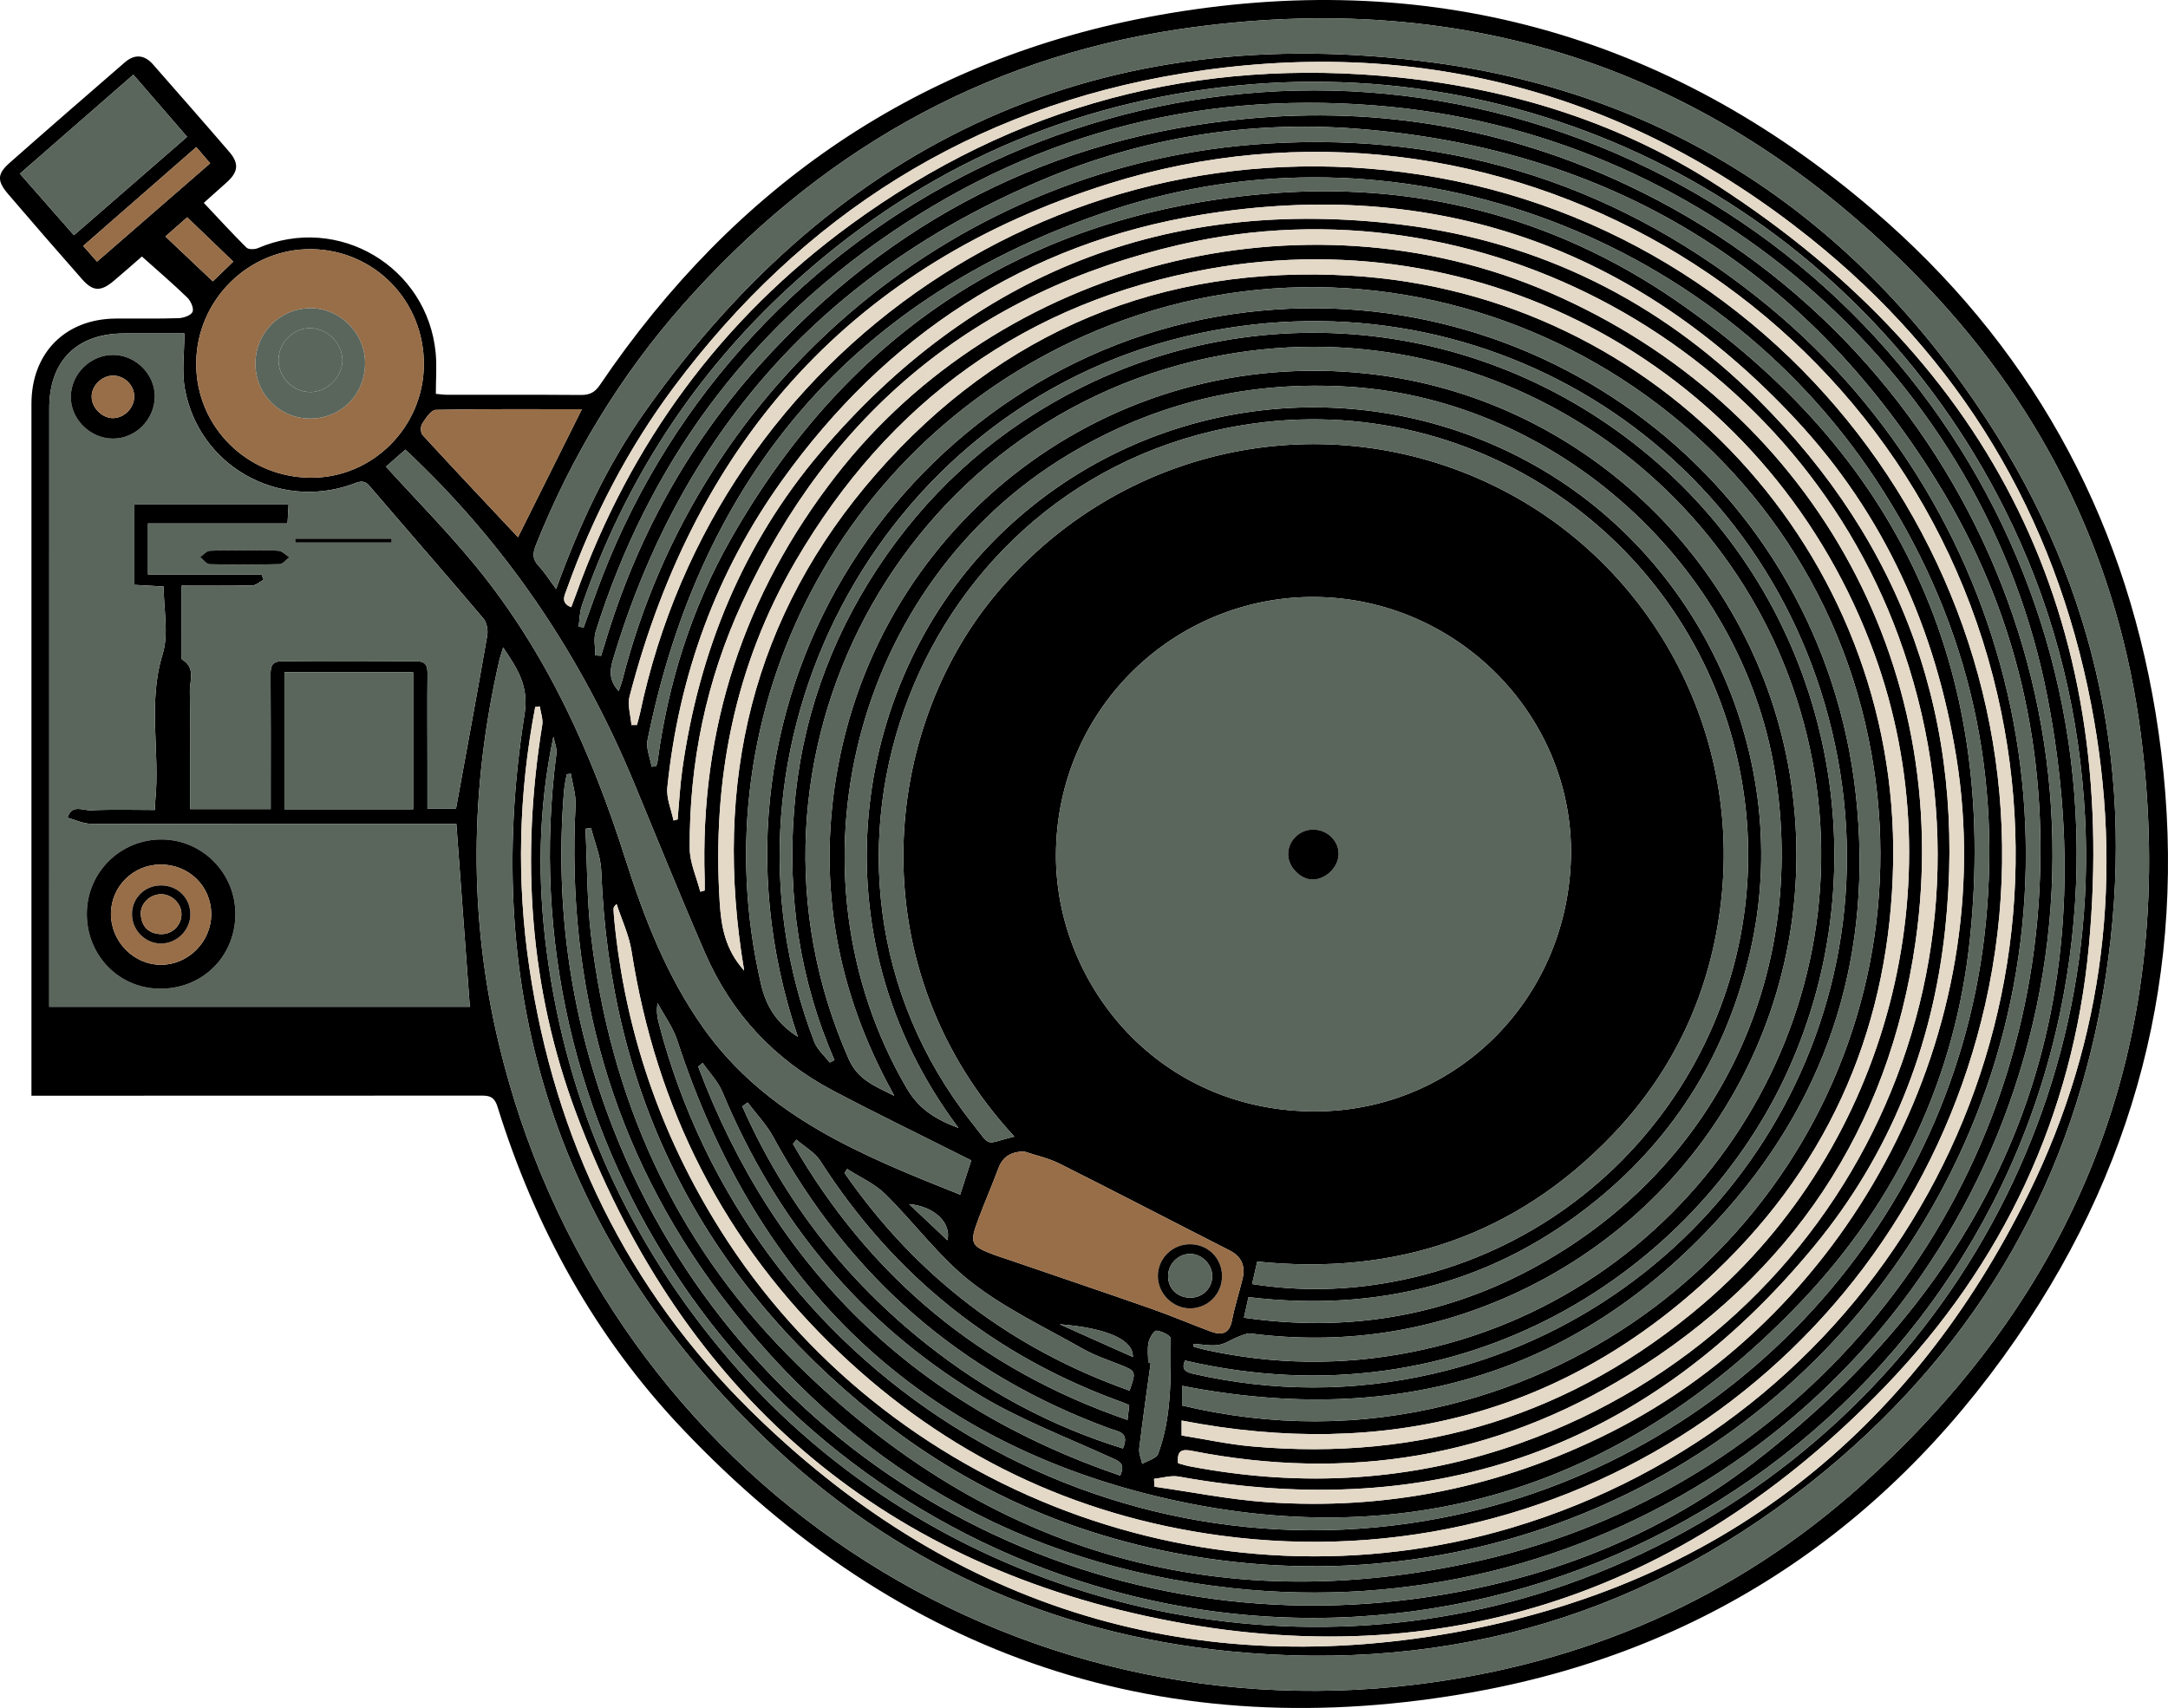 <?xml version="1.0" encoding="UTF-8"?>
<svg id="Layer_2" data-name="Layer 2" xmlns="http://www.w3.org/2000/svg" viewBox="0 0 1341 1056.71">
  <defs>
    <style>
      .cls-1, .cls-2, .cls-3, .cls-4, .cls-5, .cls-6 {
        stroke-width: 0px;
      }

      .cls-2 {
        fill: #5a665c;
      }

      .cls-3 {
        fill: #decebf;
      }

      .cls-4 {
        fill: #bb9852;
      }

      .cls-5 {
        fill: #986e48;
      }

      .cls-6 {
        fill: #e4d8c7;
      }
    </style>
  </defs>
  <g id="Layer_1-2" data-name="Layer 1">
    <g>
      <g>
        <path class="cls-1" d="M19.45,677.9c0-4.45,0-7.7,0-10.95,0-139.03-.01-278.06,0-417.09,0-31.42,20.85-52.52,52.07-52.77,13.03-.1,26.06.19,39.07-.25,3.04-.1,7.69-1.79,8.54-3.95.88-2.23-1.17-6.75-3.33-8.84-8.9-8.61-18.33-16.68-28.03-25.36-4.7,4.08-11.01,9.7-17.48,15.14-7.94,6.66-12.79,6.54-19.43-.99-15.41-17.49-30.71-35.1-45.86-52.82-6.92-8.1-6.79-12.43.99-19.3,23.6-20.85,47.39-41.49,71.19-62.12,6.06-5.25,12.1-4.86,17.46,1.25,15.76,17.99,31.57,35.95,47.16,54.09,6.18,7.19,5.55,12.42-1.43,18.76-4.47,4.05-9,8.05-14.32,12.8,8.95,9.49,17.44,18.8,26.38,27.66,1.28,1.27,5.05,1.23,7.05.37,49.93-21.48,104.9,11.68,110,64.78.77,8.05.11,16.23.11,25.34,1.79.16,4.34.57,6.88.58,27.57.05,55.14-.09,82.71.13,5.37.04,8.68-1.45,11.84-6.13C454.65,114.67,569.18,35.88,716.15,9.46c165.57-29.77,314.42,10.83,442.42,120.45,95.69,81.94,154.28,186.6,174.7,310.86,22.2,135.1-3.23,261.76-78.79,376.47-81.34,123.49-195.24,202.51-340.72,229.19-192.29,35.27-357.24-20.57-491.85-162.64-53.92-56.91-90.93-124.28-114.18-199.08-2.17-7-5.94-6.89-11.31-6.89-88.16.08-176.32.06-264.48.07-3.83,0-7.67,0-12.5,0ZM653.15,528.95c-.22,78.07,60.7,156.55,156.49,158.62,88.66,1.92,159.84-67.92,162.04-156.82,2.12-85.52-67.24-158.16-153.85-161.3-87.84-3.18-164.39,66.68-164.68,159.5ZM343.98,364.4c14.4-39.61,31.41-76.43,54.94-109.64C518.5,85.97,681.86,11.27,886.68,38.73c146.75,19.67,261.24,96.99,342.27,221,68.57,104.94,92.48,220.89,73.52,344.49-18.92,123.39-77.21,225.99-173.46,305.66-106.96,88.54-230.75,125.43-368.65,111.72-110.87-11.02-208.14-55.12-288.14-132.69-126.67-122.84-175.3-272.95-147.76-447.05,2.8-17.7-4.49-28.15-13.24-41.31-1.09,3.66-1.9,5.94-2.44,8.29-18.06,78.83-19.08,157.78-.31,236.57,61.85,259.72,303.94,429.14,567.72,396.73,104.02-12.78,196.9-53.01,275.01-123.04,138.61-124.27,196.55-280.24,173.01-464.68-13.56-106.21-58.49-199.6-132.37-277.21C1065.47,44.47,909.89-8.83,728.96,18.13c-122.47,18.25-224.36,77.42-306.34,170.19-39.03,44.16-69.16,93.97-91.07,148.74-2.02,5.04-2.42,8.77,1.58,12.99,3.69,3.9,6.56,8.58,10.85,14.35ZM112.38,362.37c0,15.3,0,29.19.01,43.08,0,.9-.18,2.36.27,2.62,8.55,5.03,4.6,13.27,4.77,20.05.49,19.67.18,39.37.18,59.05,0,4.42,0,8.85,0,13.4h49.83c0-3.82,0-7.08,0-10.35,0-24.23.09-48.46-.08-72.69-.04-5.3.71-8.48,7.25-8.42,27.56.25,55.13.2,82.69-.02,5.78-.05,7.18,2.44,7.13,7.64-.18,17.87-.05,35.74-.04,53.6,0,9.91,0,19.82,0,30.01h17.66c6.66-36.55,13.21-71.85,19.34-107.23.58-3.32-.34-8.04-2.44-10.52-23.27-27.47-46.99-54.55-70.38-81.92-3.86-4.52-7.3-2.26-11.21-.89-45.58,15.93-94.47-11.85-103.02-59.3-1.93-10.74-.28-22.12-.28-34.2-12.61,0-24.96-.02-37.32,0-29.22.04-46.26,17-46.26,46.21-.03,120.23-.02,240.47-.02,360.7,0,3.2,0,6.39,0,9.68h260.16c-2.8-37.92-5.54-75.13-8.34-113.08-2.38,0-5.67,0-8.96,0-72.4,0-144.79.08-217.19-.16-4.8-.02-9.58-2.43-14.37-3.73,2.52-8.58,9.59-4.35,14.5-4.58,13.14-.62,26.32-.21,39.51-.21.15-3.07.16-4.58.31-6.07,2.95-29.95-4.82-60.18,4.5-90.28,3.92-12.64.65-27.51.65-41.9-6.49-.36-12.07-.68-18.09-1.02v-49.76h95.37c-.22,3.84-.41,7.21-.67,11.77h-86.3v31.61h70.3c.39,1.07.79,2.14,1.18,3.21-2.28,1.22-4.53,3.45-6.84,3.51-14.18.33-28.37.16-43.79.16ZM738.32,831.38c0,.59,0,1.18,0,1.77,2.28.63,4.55,1.35,6.85,1.86,42.27,9.35,84.73,9.91,127.15,1.63,169.19-33.04,280.7-197.38,248.69-366.14-32.07-169.06-194.82-281.33-363.83-250.99-200.05,35.92-314.18,250.52-232.15,435.79,5.61,12.68,15.86,16.5,28.11,22.65-2.05-3.85-3.05-5.69-4.03-7.55-32.9-62.14-43.59-128.13-30.62-196.99,29.65-157.5,176.39-262.64,335.09-241.29,128.39,17.27,232.18,118.28,253.46,246.67,22.46,135.5-48.11,267.22-173.54,323.06-50.93,22.67-104.28,30.23-159.67,23.2-2.5-.32-5.32.99-7.83,1.96-4.2,1.61-8.13,4.47-12.43,5.1-4.95.72-10.16-.4-15.26-.72ZM365.55,512.21c-1.13.18-2.26.36-3.39.54,1.06,21.93.85,44.01,3.4,65.76,11.72,99.99,50.92,188.02,121.69,259.83,119.03,120.79,263.47,164.66,428.57,127.1,193.85-44.09,331.89-209.24,345.18-407.01,6.25-93.06-13.59-180.94-62.89-260.55-82.34-132.96-202.46-205.96-358.34-218.2-67.32-5.29-133.06,5.42-195.42,31.78-135.27,57.18-223.7,156.62-265.45,297.51-2.1,7.1-1.5,12.93,3.79,18.61.84-2.51,1.75-4.74,2.34-7.06,47.44-185.82,207.93-319.96,398.8-331.7,116.24-7.15,220.18,26.54,310.11,100.72,157.53,129.96,204.1,352.99,112.65,535.87-82.78,165.53-258.33,261.08-442.54,240.97-83.03-9.07-157.91-38.82-222.97-90.99-107.5-86.2-163.97-198.62-169.17-336.64-.34-8.92-4.15-17.7-6.35-26.55ZM493.5,641.44c-72.19-213.48,71.2-418.31,269.04-447.13,188.48-27.46,364.16,104.43,385.39,297.42,10.57,96.15-15.38,183.19-79.36,256.01-89.99,102.41-204.27,135.61-337.41,109.64v12.18c55.32,13.12,110.29,13.14,164.93-.47,191-47.59,304.97-239.95,255.43-430.43-52.21-200.7-271.91-312.79-465.28-237.38-163.83,63.89-255.22,237.09-215.5,407.67,3.23,13.89,9.84,24.24,22.77,32.5ZM368.25,405.48c1.18.08,2.37.16,3.55.24.81-2.58,1.64-5.15,2.41-7.74,19.26-64.51,50.89-122.32,95.89-172.33,80.6-89.58,180.88-140.95,301.21-152.19,82.03-7.66,160.58,5.93,235.04,40.95,207.05,97.36,310.09,331.2,242.68,549.61-64.54,209.1-267.16,342.38-486.88,318.52-131.19-14.25-236.76-76.01-316.05-181-67.6-89.52-95.91-191.54-90.09-303.34.34-6.44-1.86-13-2.88-19.51-.84.1-1.67.2-2.51.3-.3,1.44-.66,2.88-.9,4.33-.34,2.09-.71,4.18-.88,6.29-5.81,72.08,4.3,141.9,30.69,209.19,76.96,196.26,276.6,315.62,486.63,291.46,80.54-9.27,154.8-36.18,218.83-85.54,156.48-120.6,219.12-279.79,181.35-473.88-38.18-196.21-206.59-344.98-405.69-364.69-112.76-11.17-216.64,14.33-310.23,78.29-89.07,60.87-149.7,143.41-181.99,246.46-1.39,4.45-.18,9.71-.18,14.6ZM774.45,794.42c30.01,4.69,58.7,3.88,87.11-1.42,142.78-26.65,238.8-162.18,216.57-305.24-23.04-148.28-161.99-249.06-309.77-224.69-200.84,33.11-293.4,271.87-167.2,431.58,12.65,16.01,7.27,13.04,26.26,8.55-95.61-103.54-82.35-246.13-15.35-330.71,70.96-89.57,190.89-121.91,296.69-78.82,104.66,42.63,168.61,150.3,155.85,263.56-6.26,55.55-28.49,104.38-67.17,144.8-59.87,62.57-133.96,87.3-219.77,78.47-1.15,4.98-2.08,9.03-3.21,13.92ZM390.57,448.55c1.13,0,2.25-.02,3.38-.03.63-2.33,1.37-4.63,1.87-6.98,47.51-226.49,264.82-372.67,493.18-331.74,236.73,42.44,392.17,277,338.97,511.54-49.09,216.45-253.15,358.27-473.01,328.68-90.81-12.22-169.48-50.23-235.72-113.21-71.36-67.84-113.43-151.18-128.6-248.39-1.55-9.94-6.09-19.4-9.24-29.09-1.73,1.44-1.94,2.34-1.9,3.22.09,2.12.24,4.23.44,6.34,6.71,69.26,28.64,133.28,65.71,192.19,102.55,162.97,304.73,239.07,489.38,184.08,221.09-65.84,352.17-290.54,300.52-515.14-56.12-244.05-310.14-391.71-549.92-316.29-157,49.38-254.86,157.89-296.2,317.09-1.41,5.44.69,11.79,1.15,17.72ZM592.86,697.82c-89.78-119.61-65.62-273.42,20.63-361.99,85.89-88.2,220.9-109.68,330.92-50.61,107.99,57.98,165.66,184.48,138.18,303.41-14.32,61.96-45.73,113.68-95.05,153.86-62.69,51.06-134.93,69.63-215.29,60.02-.98,4.41-1.84,8.31-2.82,12.73,62.96,9.02,121.95-.43,176.97-29.69,114.14-60.7,172.38-180.24,151.4-308.24-20.84-127.15-133.82-229.6-262.53-237.98-62.49-4.07-120.61,9.62-174.5,41.98-132.82,79.76-178.17,257.84-99.98,391.86,7.34,12.59,17.39,19.21,32.07,24.67ZM403.07,474.34c.93-.08,1.87-.17,2.8-.25.29-1.04.71-2.05.86-3.11,6.59-48.79,21.16-95.11,45.53-137.86,72.9-127.87,182.9-200.08,329.5-213.12,91.84-8.17,178.25,13.28,254.45,65.62,138.24,94.96,199.47,227.61,182.38,394.37-8.83,86.22-44.57,162.19-104.29,225.07-107.11,112.77-238.9,156.46-390.54,122.61-154.99-34.6-255.62-133-304.85-283.98-2.66-8.15-8.03-15.41-12.14-23.08-.93,4.96-.15,9.06.91,13.1,55.79,213.55,267.38,347.14,483.75,305.43,181.02-34.89,318.79-184.83,336.85-367.95,9.79-99.29-12.92-191.09-68.03-274.56-101.84-154.27-297.94-224.92-473.11-166.52-158.47,52.82-253.51,164.02-286.61,327.76-1.03,5.11,1.61,10.97,2.54,16.48ZM333.88,437.04c-.94.09-1.88.18-2.81.28-10.29,53.65-11.63,107.66-3.6,161.62,15.78,105.95,60.38,198.4,136.69,273.68,121.09,119.45,267.43,167.29,434.68,137.49,163.69-29.16,282.68-122.6,356.02-271.76,47.18-95.95,58.76-197.94,38.6-302.58-22.61-117.32-80.98-214.47-174.51-289.07-113.9-90.84-244.2-124.68-387.56-101.26-130.45,21.31-235.01,87.67-314.19,193.54-28.65,38.31-50.49,80.38-66.55,125.43-1.42,3.99-4.16,8.61,2.69,11.25,1.03-2.75,2-5.26,2.91-7.79,33.53-93.55,89.88-170.45,170.11-229.02,101.1-73.81,214.46-103.83,339.04-90.92,70.95,7.35,137.84,28.49,197.54,67.26,170.09,110.44,247.9,267.64,229.15,469.85-9.73,104.89-53.12,196.92-126.03,272.64-125.84,130.7-280.16,180.78-457.43,142.08-172.95-37.76-289.99-145.14-352.11-310.69-29.18-77.76-34.43-158.53-21.12-240.51.59-3.66-.96-7.67-1.51-11.52ZM728.71,905.28c2.56.69,4.84,1.45,7.18,1.9,69.58,13.3,138.07,9.38,204.89-14.49,204.45-73.03,308.26-295.24,233.49-499.13-65.7-179.13-258.89-285-444.25-242.25-126.28,29.12-216.54,103.77-270.84,221.26-22.25,48.14-32.92,99.26-32.55,152.34.06,8.94,4.24,17.85,6.52,26.78.91-.25,1.81-.5,2.72-.75,0-2.41.07-4.82,0-7.22-2.97-92.82,24.08-175.78,81.06-249.21,102.22-131.74,289-179.79,442-113.35,159.75,69.37,250.47,228.62,225.98,401.09-16.55,116.57-77.02,206.31-177,268.01-83.41,51.47-174.31,66.28-270.54,47.37-6.11-1.2-9.54-.45-8.66,7.65ZM730.88,888.09c14.55,2.32,28.74,5.43,43.1,6.73,105.31,9.49,198.83-19.26,279.4-88.03,114.55-97.78,157.36-260.97,106.02-402.23-61.83-170.13-233.58-270.22-411.87-238.19-112.68,20.25-197.67,81.92-255.29,180.53-38.07,65.16-51.8,136.25-47.08,211.19.94,14.85,3.27,29.25,15.12,42.36-19.53-116.06,4.87-219.68,81.91-307.59,77.27-88.17,176.38-129.26,293.33-122.32,190.91,11.33,338.71,171.94,335.48,362.82-1.68,99.22-37.81,184.63-109.46,252.98-93.09,88.81-204.67,116.92-330.66,92.51v9.22ZM357.88,387.75c1.05.13,2.09.26,3.14.39,3.83-10.45,7.48-20.97,11.5-31.34C460.68,129.2,711.63,5.83,945.25,75.21c237.68,70.58,379.85,308.94,328.96,551.53-56.4,268.85-333.69,433.46-596.89,354.34-222.74-66.96-363.24-284.13-333.16-514.72.45-3.41-1.18-7.1-1.84-10.66-9.46,44.73-9.97,89.13-4.1,133.45,12.6,95.2,50.44,179.18,112.97,252.23,125.69,146.85,335.85,203.08,517.92,138.91,204.99-72.24,335.54-271.74,319.94-485.08-4.65-63.6-20.72-123.87-49.37-180.77C1148.36,133.05,955.4,29.84,754.79,54.08c-101.59,12.28-190.36,53.58-265.83,122.8-59.86,54.9-102.64,121.11-129.08,197.86-1.41,4.08-1.36,8.66-1.99,13ZM713.81,914.94c.09,1.62.18,3.23.27,4.85,23.01,3.26,45.92,7.89,69.05,9.53,74.7,5.27,145.51-9.28,212.63-42.95,151.66-76.05,241.24-250.28,214.34-417.7-12.77-79.47-44.49-150.3-99.41-209.21-99.66-106.91-223.04-150.12-367.19-126.69-109.06,17.73-195.6,74.72-259.88,164.6-40.62,56.8-63.82,120.49-70.86,189.91-.67,6.59,2.46,13.55,3.82,20.35l2.56-.68c.93-10.24,1.43-20.54,2.86-30.71,10.32-73.29,37.46-139.77,85.37-196.28,94.26-111.19,214.68-158.72,359.51-140.98,85.43,10.47,159.37,47.29,220.21,107.83,90.78,90.33,129.6,200.18,116.11,327.69-7.73,73.08-34.18,139.52-80.81,196.17-102.58,124.62-234.34,171.64-393.25,142.86-4.87-.88-10.22.87-15.35,1.4ZM513.23,657.39c.97-.5,1.95-1,2.92-1.5-21.57-49.66-29.21-101.63-24.95-155.07,4.31-54.04,21.77-103.96,51.66-149.32,29.73-45.11,68.34-80.74,115.84-106.48,123.68-67,274.4-46.64,376.7,50.66,100.25,95.35,127.55,246.91,68.11,371.86-55.89,117.48-197.23,214.48-370.5,174.2-2.55,5.69.45,7.16,5.48,8.3,49.22,11.12,98.35,11.18,147.59-.04,173.73-39.59,291.02-213.75,247.04-397.78-43.03-180.02-219.92-286.98-399.67-244.12-190.51,45.43-300.12,253.45-229.77,436.46,1.84,4.79,6.3,8.58,9.55,12.83ZM600.76,717.91c-2.47-1.23-4.07-2.01-5.66-2.81-26.73-13.47-53.68-26.51-80.13-40.51-36.02-19.07-62.55-47.53-78.81-84.88-15.19-34.89-29.39-70.22-43.97-105.37-32.56-78.49-78.83-147.59-141.47-206.19-3.94,3.48-8.12,7.16-11.97,10.56,19,20.93,38.41,40.56,55.8,61.84,43.73,53.49,71.47,115.37,92.24,180.74,11.66,36.7,25.53,72.42,47.95,104.22,39.15,55.54,98.66,79.49,159.17,103.59,2.36-7.29,4.47-13.84,6.85-21.18ZM262.18,225.61c.21-39.32-30.45-70.9-69.36-71.45-38.91-.55-71.24,31.36-71.46,70.54-.22,39.14,31.43,70.73,70.99,70.85,38.19.12,69.62-31.37,69.83-69.95ZM633.36,712.37c-7.93.23-13.08,3.08-15.84,10.52-3.89,10.48-8.39,20.73-12.3,31.2-5.71,15.32-4.96,16.76,10.25,22.43,2.83,1.06,5.73,1.93,8.58,2.9,29.43,10.09,58.91,20.04,88.28,30.33,12.26,4.3,24.22,9.43,36.4,13.96,6.62,2.47,11.64,1.78,13.29-6.75,1.66-8.58,4.38-16.95,6.47-25.46,1.96-8-.25-14-8.06-17.97-35.01-17.79-69.84-35.95-104.94-53.56-6.91-3.47-14.73-5.12-22.13-7.61ZM255.56,500.68v-84.74h-79.64v84.74h79.64ZM115.74,84.64c-11.2-12.95-22.09-25.53-33.26-38.43-23.74,20.72-46.72,40.76-70.18,61.24,11.29,12.86,22.19,25.28,33.43,38.09,23.48-20.42,46.27-40.24,70.02-60.89ZM359.92,253.19c-30.52,0-60.45-.25-90.37.39-2.94.06-6.24,5.2-8.44,8.59-1.07,1.65-.99,5.61.26,6.97,19.63,21.35,39.54,42.44,59.04,63.22,12.88-25.81,25.9-51.92,39.5-79.17ZM692.89,912.9c3.46-7.68-.78-8.87-5.67-11.11-27.7-12.7-56.59-23.59-82.47-39.36-73.07-44.52-125.02-107.75-157.88-186.79-2.73-6.56-8.09-12.03-12.23-18.01-.93.74-1.86,1.49-2.79,2.23,47.1,125.21,133.83,209.59,261.04,253.05ZM462.45,682.08c-1.1.8-2.2,1.6-3.3,2.4,25.81,58.44,63.99,107.48,114.12,147.22,36.46,28.9,76.75,50.66,121.3,64.43,4.35-10.16-2.91-10.41-7.97-12.26-92.38-33.8-161.45-94.4-208.43-180.64-4.16-7.64-10.43-14.13-15.72-21.15ZM698.68,860.35c4.18-12.14,4.14-12.03-6.41-16.21-7.59-3.01-15.44-5.64-22.49-9.65-23.37-13.28-48.15-24.92-69.13-41.34-19.76-15.46-34.99-36.6-53.07-54.37-6.6-6.49-15.67-10.46-23.61-15.58-.52.85-1.04,1.69-1.56,2.54,44.2,63.8,102.93,108.63,176.26,134.61ZM492.62,705.09c-.71.88-1.42,1.76-2.13,2.64,47.55,82.33,115.9,139.45,206.93,170.77.43-3.79.73-6.4,1.04-9.13-1.51-.67-2.56-1.22-3.66-1.62-79.49-28.48-141.79-78.38-187.37-149.45-3.44-5.37-9.81-8.86-14.81-13.22ZM121.41,91.01c-23.89,20.88-46.74,40.85-69.95,61.14,3.2,3.63,5.72,6.48,8.56,9.72,23.57-20.49,46.48-40.4,69.99-60.84-3.03-3.52-5.48-6.39-8.6-10.02ZM710.22,843.16c.5.06,1.01.11,1.51.17-2.4,17.59-4.95,35.16-7.05,52.78-.37,3.07,1.17,6.37,1.83,9.56,3.38-2.03,8.75-3.33,9.83-6.22,8.57-23.02,7.74-47.32,7.84-71.37,0-1.75-5.66-4.57-8.85-4.83-1.49-.12-4.3,4.48-4.89,7.28-.85,4.04-.22,8.4-.22,12.62ZM144.3,161.85c-9.48-9.11-18.77-18.05-28.51-27.41-4.11,3.61-8.54,7.52-13.49,11.87,10.31,9.75,19.91,18.83,29.35,27.75,3.78-3.64,8.09-7.8,12.65-12.21ZM655.42,819.29c14.91,6.67,29.82,13.33,45.29,20.25.44-10.47-15.63-17.88-45.29-20.25ZM586.04,767.33c2.48-10.63-7.84-20.93-23.77-22.39,8.6,8.1,16.12,15.19,23.77,22.39Z"/>
        <path class="cls-2" d="M653.15,528.95c.29-92.82,76.84-162.68,164.68-159.5,86.61,3.13,155.97,75.77,153.85,161.3-2.2,88.9-73.38,158.74-162.04,156.82-95.79-2.07-156.71-80.54-156.49-158.62ZM811.74,544.14c8.07.11,15.84-7.22,16.23-15.32.4-8.28-6.75-15.48-15.49-15.59-8.6-.11-15.75,6.88-15.72,15.38.03,7.67,7.51,15.43,14.98,15.53Z"/>
        <path class="cls-2" d="M343.98,364.4c-4.29-5.77-7.16-10.45-10.85-14.35-4-4.22-3.59-7.95-1.58-12.99,21.92-54.77,52.04-104.57,91.07-148.74,81.98-92.77,183.87-151.94,306.34-170.19,180.93-26.97,336.51,26.34,462.88,159.08,73.88,77.61,118.82,171,132.37,277.21,23.54,184.43-34.4,340.41-173.01,464.68-78.11,70.03-171,110.27-275.01,123.04-263.78,32.4-505.86-137.02-567.72-396.73-18.76-78.79-17.74-157.74.31-236.57.54-2.35,1.35-4.63,2.44-8.29,8.76,13.16,16.04,23.61,13.24,41.31-27.54,174.1,21.09,324.21,147.76,447.05,80,77.58,177.27,121.68,288.14,132.69,137.89,13.7,261.69-23.18,368.65-111.72,96.25-79.68,154.54-182.28,173.46-305.66,18.96-123.61-4.95-239.55-73.52-344.49-81.03-124.01-195.52-201.33-342.27-221-204.82-27.46-368.18,47.24-487.76,216.03-23.53,33.21-40.54,70.03-54.94,109.64Z"/>
        <path class="cls-2" d="M112.38,362.37c15.41,0,29.61.16,43.79-.16,2.31-.05,4.56-2.28,6.84-3.51-.39-1.07-.79-2.14-1.18-3.21h-70.3v-31.61h86.3c.26-4.56.45-7.93.67-11.77h-95.37v49.76c6.02.34,11.61.65,18.09,1.02,0,14.39,3.26,29.26-.65,41.9-9.32,30.1-1.55,60.32-4.5,90.28-.15,1.49-.16,3-.31,6.07-13.19,0-26.37-.41-39.51.21-4.92.23-11.98-4-14.5,4.58,4.79,1.3,9.58,3.72,14.37,3.73,72.4.24,144.79.16,217.19.16,3.29,0,6.57,0,8.96,0,2.8,37.96,5.55,75.16,8.34,113.08H30.44c0-3.29,0-6.48,0-9.68,0-120.23,0-240.47.02-360.7,0-29.21,17.05-46.17,46.26-46.21,12.35-.02,24.71,0,37.32,0,0,12.08-1.65,23.46.28,34.2,8.55,47.46,57.44,75.23,103.02,59.3,3.91-1.37,7.35-3.62,11.21.89,23.39,27.37,47.11,54.45,70.38,81.92,2.1,2.48,3.02,7.2,2.44,10.52-6.13,35.38-12.68,70.68-19.34,107.23h-17.66c0-10.19,0-20.1,0-30.01,0-17.87-.14-35.74.04-53.6.05-5.21-1.34-7.69-7.13-7.64-27.56.22-55.13.27-82.69.02-6.54-.06-7.28,3.12-7.25,8.42.17,24.23.08,48.46.08,72.69,0,3.27,0,6.53,0,10.35h-49.83c0-4.55,0-8.97,0-13.4,0-19.68.31-39.38-.18-59.05-.17-6.78,3.79-15.02-4.77-20.05-.45-.27-.27-1.72-.27-2.62-.01-13.89-.01-27.78-.01-43.08ZM145.6,566.05c.39-25.46-20.19-46.55-45.54-46.69-25.21-.13-45.75,19.79-46.33,44.96-.6,25.92,19.13,46.89,44.58,47.36,26.36.49,46.9-19.33,47.3-45.63ZM70.42,219.59c-14.16-.25-26.25,11.33-26.6,25.51-.35,13.89,11.69,26.12,25.85,26.25,14.09.13,25.98-11.72,26.08-26,.1-13.61-11.6-25.51-25.32-25.76ZM152.37,340.57s0,.02,0,.03c-7.54,0-15.1-.29-22.62.19-2.05.13-3.96,2.54-5.93,3.9,1.91,1.53,3.8,4.34,5.75,4.39,14.47.36,28.96.33,43.43-.05,2.03-.05,3.98-2.75,5.97-4.22-2.23-1.41-4.37-3.84-6.7-4.03-6.59-.55-13.26-.19-19.9-.19ZM182.6,333.28c0,.79.01,1.57.02,2.36h59.62c0-.79,0-1.57-.01-2.36h-59.63Z"/>
        <path class="cls-2" d="M738.32,831.38c5.1.32,10.32,1.45,15.26.72,4.3-.63,8.23-3.49,12.43-5.1,2.51-.96,5.33-2.27,7.83-1.96,55.39,7.03,108.74-.53,159.67-23.2,125.43-55.84,196-187.55,173.54-323.06-21.28-128.38-125.07-229.39-253.46-246.67-158.7-21.35-305.43,83.79-335.09,241.29-12.97,68.86-2.28,134.85,30.62,196.99.98,1.85,1.98,3.7,4.03,7.55-12.25-6.15-22.5-9.97-28.11-22.65-82.04-185.27,32.1-399.87,232.15-435.79,169.01-30.35,331.76,81.93,363.83,250.99,32.01,168.76-79.51,333.09-248.69,366.14-42.42,8.29-84.88,7.72-127.15-1.63-2.31-.51-4.57-1.24-6.85-1.86,0-.59,0-1.18,0-1.77Z"/>
        <path class="cls-2" d="M365.55,512.21c2.2,8.85,6.01,17.63,6.35,26.55,5.2,138.01,61.67,250.43,169.17,336.64,65.06,52.17,139.94,81.93,222.97,90.99,184.2,20.11,359.76-75.44,442.54-240.97,91.45-182.87,44.88-405.91-112.65-535.87-89.93-74.19-193.87-107.87-310.11-100.72-190.87,11.74-351.36,145.89-398.8,331.7-.59,2.31-1.5,4.55-2.34,7.06-5.29-5.68-5.89-11.51-3.79-18.61,41.75-140.89,130.18-240.33,265.45-297.51,62.36-26.36,128.1-37.07,195.42-31.78,155.89,12.24,276,85.24,358.34,218.2,49.3,79.6,69.14,167.48,62.89,260.55-13.29,197.77-151.33,362.92-345.18,407.01-165.1,37.55-309.54-6.31-428.57-127.1-70.77-71.81-109.97-159.84-121.69-259.83-2.55-21.76-2.34-43.83-3.4-65.76,1.13-.18,2.26-.36,3.39-.54Z"/>
        <path class="cls-2" d="M493.5,641.44c-12.93-8.26-19.54-18.61-22.77-32.5-39.71-170.58,51.67-343.78,215.5-407.67,193.37-75.41,413.07,36.68,465.28,237.38,49.55,190.48-64.42,382.84-255.43,430.43-54.64,13.61-109.61,13.59-164.93.47v-12.18c133.14,25.96,247.42-7.23,337.41-109.64,63.98-72.82,89.94-159.86,79.36-256.01-21.22-193-196.9-324.89-385.39-297.42-197.84,28.82-341.23,233.66-269.04,447.13Z"/>
        <path class="cls-2" d="M368.25,405.48c0-4.89-1.22-10.15.18-14.6,32.29-103.05,92.92-185.59,181.99-246.46,93.59-63.96,197.47-89.46,310.23-78.29,199.1,19.72,367.52,168.48,405.69,364.69,37.77,194.09-24.88,353.28-181.35,473.88-64.03,49.35-138.3,76.27-218.83,85.54-210.03,24.16-409.67-95.2-486.63-291.46-26.39-67.29-36.5-137.11-30.69-209.19.17-2.11.54-4.2.88-6.29.24-1.45.6-2.89.9-4.33.84-.1,1.67-.2,2.51-.3,1.02,6.51,3.22,13.07,2.88,19.51-5.82,111.8,22.48,213.83,90.09,303.34,79.29,104.99,184.86,166.76,316.05,181,219.72,23.86,422.34-109.42,486.88-318.52,67.41-218.41-35.63-452.25-242.68-549.61-74.47-35.02-153.02-48.61-235.04-40.95-120.33,11.24-220.61,62.61-301.21,152.19-45,50.01-76.63,107.82-95.89,172.33-.77,2.59-1.61,5.16-2.41,7.74-1.18-.08-2.37-.16-3.55-.24Z"/>
        <path class="cls-2" d="M774.45,794.42c1.13-4.9,2.06-8.95,3.21-13.92,85.81,8.84,159.9-15.9,219.77-78.47,38.68-40.42,60.91-89.25,67.17-144.8,12.76-113.27-51.19-220.94-155.85-263.56-105.8-43.09-225.73-10.75-296.69,78.82-67.01,84.59-80.26,227.17,15.35,330.71-18.99,4.5-13.61,7.47-26.26-8.55-126.2-159.72-33.64-398.47,167.2-431.58,147.79-24.37,286.73,76.42,309.77,224.69,22.23,143.06-73.79,278.59-216.57,305.24-28.41,5.3-57.09,6.11-87.11,1.42Z"/>
        <path class="cls-6" d="M390.57,448.55c-.46-5.93-2.56-12.28-1.15-17.72,41.34-159.21,139.2-267.71,296.2-317.09,239.78-75.42,493.8,72.24,549.92,316.29,51.65,224.6-79.43,449.3-300.52,515.14-184.65,54.99-386.83-21.11-489.38-184.08-37.07-58.91-59.01-122.94-65.71-192.19-.2-2.11-.36-4.23-.44-6.34-.04-.88.17-1.78,1.9-3.22,3.15,9.69,7.69,19.15,9.24,29.09,15.17,97.21,57.24,180.55,128.6,248.39,66.24,62.98,144.91,100.99,235.72,113.21,219.86,29.59,423.91-112.23,473.01-328.68,53.2-234.54-102.24-469.1-338.97-511.54-228.36-40.93-445.66,105.25-493.18,331.74-.49,2.35-1.24,4.65-1.87,6.98-1.13,0-2.25.02-3.38.03Z"/>
        <path class="cls-2" d="M592.86,697.82c-14.69-5.46-24.73-12.08-32.07-24.67-78.19-134.02-32.84-312.1,99.98-391.86,53.89-32.36,112.01-46.05,174.5-41.98,128.71,8.38,241.69,110.84,262.53,237.98,20.98,128-37.26,247.54-151.4,308.24-55.03,29.26-114.01,38.72-176.97,29.69.98-4.41,1.84-8.32,2.82-12.73,80.36,9.62,152.6-8.95,215.29-60.02,49.32-40.18,80.73-91.9,95.05-153.86,27.48-118.93-30.19-245.43-138.18-303.41-110.02-59.07-245.04-37.59-330.92,50.61-86.25,88.56-110.4,242.38-20.63,361.99Z"/>
        <path class="cls-2" d="M403.07,474.34c-.93-5.51-3.58-11.37-2.54-16.48,33.1-163.74,128.15-274.94,286.61-327.76,175.18-58.39,371.28,12.26,473.11,166.52,55.11,83.48,77.82,175.27,68.03,274.56-18.06,183.12-155.83,333.06-336.85,367.95-216.37,41.71-427.96-91.88-483.75-305.43-1.05-4.03-1.84-8.14-.91-13.1,4.11,7.67,9.48,14.94,12.14,23.08,49.24,150.98,149.86,249.38,304.85,283.98,151.64,33.85,283.43-9.83,390.54-122.61,59.72-62.88,95.46-138.85,104.29-225.07,17.08-166.76-44.14-299.41-182.38-394.37-76.2-52.34-162.61-73.79-254.45-65.62-146.6,13.03-256.6,85.25-329.5,213.12-24.37,42.75-38.94,89.07-45.53,137.86-.14,1.06-.56,2.07-.86,3.11-.93.08-1.87.17-2.8.25Z"/>
        <path class="cls-6" d="M333.88,437.04c.55,3.85,2.11,7.85,1.51,11.52-13.31,81.98-8.06,162.75,21.12,240.51,62.12,165.55,179.16,272.93,352.11,310.69,177.27,38.7,331.59-11.38,457.43-142.08,72.91-75.73,116.3-167.76,126.03-272.64,18.75-202.21-59.06-359.41-229.15-469.85-59.7-38.77-126.58-59.91-197.54-67.26-124.58-12.91-237.94,17.11-339.04,90.92-80.23,58.57-136.58,135.47-170.11,229.02-.91,2.53-1.88,5.04-2.91,7.79-6.85-2.64-4.12-7.25-2.69-11.25,16.07-45.05,37.9-87.12,66.55-125.43,79.18-105.87,183.74-172.23,314.19-193.54,143.36-23.42,273.67,10.42,387.56,101.26,93.52,74.59,151.9,171.75,174.51,289.07,20.16,104.65,8.58,206.63-38.6,302.58-73.34,149.16-192.33,242.61-356.02,271.76-167.25,29.79-313.59-18.04-434.68-137.49-76.31-75.28-120.91-167.73-136.69-273.68-8.04-53.96-6.69-107.96,3.6-161.62.94-.09,1.88-.18,2.81-.28Z"/>
        <path class="cls-6" d="M728.71,905.28c-.88-8.11,2.55-8.85,8.66-7.65,96.23,18.91,187.13,4.1,270.54-47.37,99.98-61.7,160.45-151.44,177-268.01,24.49-172.47-66.24-331.72-225.98-401.09-153-66.44-339.78-18.39-442,113.35-56.98,73.44-84.03,156.39-81.06,249.21.08,2.41,0,4.82,0,7.22-.91.25-1.81.5-2.72.75-2.28-8.93-6.45-17.84-6.52-26.78-.37-53.08,10.3-104.21,32.55-152.34,54.3-117.49,144.56-192.14,270.84-221.26,185.36-42.75,378.55,63.12,444.25,242.25,74.77,203.88-29.04,426.1-233.49,499.13-66.82,23.87-135.31,27.78-204.89,14.49-2.34-.45-4.62-1.21-7.18-1.9Z"/>
        <path class="cls-6" d="M730.88,888.09v-9.22c125.99,24.4,237.57-3.7,330.66-92.51,71.65-68.35,107.78-153.76,109.46-252.98,3.23-190.88-144.58-351.49-335.48-362.82-116.95-6.94-216.06,34.15-293.33,122.32-77.04,87.91-101.44,191.53-81.91,307.59-11.84-13.11-14.18-27.51-15.12-42.36-4.72-74.94,9.01-146.04,47.08-211.19,57.62-98.61,142.62-160.29,255.29-180.53,178.28-32.03,350.03,68.06,411.87,238.19,51.34,141.25,8.53,304.44-106.02,402.23-80.57,68.77-174.09,97.52-279.4,88.03-14.36-1.29-28.55-4.41-43.1-6.73Z"/>
        <path class="cls-2" d="M357.88,387.75c.63-4.35.59-8.92,1.99-13,26.44-76.75,69.22-142.96,129.08-197.86,75.47-69.22,164.25-110.52,265.83-122.8,200.61-24.24,393.57,78.97,484.89,260.36,28.65,56.9,44.72,117.17,49.37,180.77,15.6,213.35-114.94,412.84-319.94,485.08-182.07,64.17-392.23,7.94-517.92-138.91-62.52-73.05-100.37-157.03-112.97-252.23-5.86-44.31-5.36-88.71,4.1-133.45.66,3.56,2.29,7.24,1.84,10.66-30.08,230.59,110.42,447.75,333.16,514.72,263.19,79.12,540.49-85.5,596.89-354.34,50.89-242.59-91.28-480.95-328.96-551.53C711.63,5.83,460.68,129.2,372.53,356.8c-4.02,10.38-7.68,20.89-11.5,31.34-1.05-.13-2.09-.26-3.14-.39Z"/>
        <path class="cls-6" d="M713.81,914.94c5.13-.53,10.48-2.28,15.35-1.4,158.9,28.79,290.67-18.24,393.25-142.86,46.63-56.65,73.08-123.09,80.81-196.17,13.49-127.51-25.33-237.36-116.11-327.69-60.84-60.55-134.79-97.37-220.21-107.83-144.84-17.75-265.25,29.79-359.51,140.98-47.91,56.51-75.05,122.99-85.37,196.28-1.43,10.17-1.93,20.47-2.86,30.71l-2.56.68c-1.36-6.79-4.49-13.76-3.82-20.35,7.04-69.42,30.24-133.11,70.86-189.91,64.27-89.88,150.81-146.87,259.88-164.6,144.15-23.43,267.53,19.77,367.19,126.69,54.91,58.91,86.64,129.74,99.41,209.21,26.9,167.42-62.68,341.64-214.34,417.7-67.13,33.66-137.94,48.22-212.63,42.95-23.13-1.63-46.04-6.27-69.05-9.53-.09-1.62-.18-3.23-.27-4.85Z"/>
        <path class="cls-2" d="M513.23,657.39c-3.24-4.25-7.7-8.04-9.55-12.83-70.35-183,39.26-391.03,229.77-436.46,179.75-42.86,356.64,64.1,399.67,244.12,43.99,184.03-73.31,358.2-247.04,397.78-49.24,11.22-98.37,11.16-147.59.04-5.04-1.14-8.04-2.61-5.48-8.3,173.27,40.28,314.62-56.72,370.5-174.2,59.44-124.95,32.14-276.51-68.11-371.86-102.3-97.3-253.02-117.66-376.7-50.66-47.5,25.73-86.11,61.36-115.84,106.48-29.89,45.36-47.36,95.27-51.66,149.32-4.26,53.44,3.38,105.41,24.95,155.07-.97.5-1.95,1-2.92,1.5Z"/>
        <path class="cls-2" d="M600.76,717.91c-2.37,7.34-4.49,13.89-6.85,21.18-60.52-24.1-120.03-48.05-159.17-103.59-22.42-31.81-36.29-67.52-47.95-104.22-20.77-65.36-48.51-127.25-92.24-180.74-17.39-21.28-36.8-40.9-55.8-61.84,3.85-3.4,8.03-7.08,11.97-10.56,62.63,58.6,108.91,127.7,141.47,206.19,14.58,35.16,28.78,70.48,43.97,105.37,16.26,37.35,42.79,65.81,78.81,84.88,26.45,14,53.4,27.04,80.13,40.51,1.59.8,3.18,1.58,5.66,2.81Z"/>
        <path class="cls-5" d="M262.18,225.61c-.21,38.58-31.64,70.07-69.83,69.95-39.55-.13-71.2-31.71-70.99-70.85.22-39.18,32.54-71.1,71.46-70.54,38.91.55,69.57,32.13,69.36,71.45ZM191.93,258.95c19.05-.05,33.75-14.82,33.88-34.05.13-18.72-15.36-34.33-33.95-34.22-18.81.11-33.87,15.36-33.87,34.3,0,18.98,15.03,34.02,33.94,33.97Z"/>
        <path class="cls-5" d="M633.36,712.37c7.4,2.49,15.22,4.15,22.13,7.61,35.1,17.61,69.92,35.77,104.94,53.56,7.81,3.97,10.02,9.97,8.06,17.97-2.09,8.51-4.81,16.88-6.47,25.46-1.65,8.53-6.67,9.22-13.29,6.75-12.18-4.53-24.14-9.66-36.4-13.96-29.36-10.29-58.84-20.25-88.28-30.33-2.86-.98-5.76-1.85-8.58-2.9-15.21-5.68-15.96-7.12-10.25-22.43,3.91-10.47,8.41-20.73,12.3-31.2,2.76-7.44,7.91-10.29,15.84-10.52ZM735.67,769.79c-10.8.18-19.51,9.01-19.48,19.74.03,10.94,9.52,20.22,20.39,19.94,10.82-.28,19.32-9.04,19.31-19.9,0-11.32-8.85-19.97-20.21-19.78Z"/>
        <path class="cls-2" d="M255.56,500.68h-79.64v-84.74h79.64v84.74Z"/>
        <path class="cls-2" d="M115.74,84.64c-23.75,20.65-46.54,40.48-70.02,60.89-11.24-12.8-22.14-25.22-33.43-38.09,23.47-20.48,46.44-40.52,70.18-61.24,11.17,12.9,22.05,25.49,33.26,38.43Z"/>
        <path class="cls-5" d="M359.92,253.19c-13.59,27.25-26.62,53.36-39.5,79.17-19.5-20.79-39.41-41.88-59.04-63.22-1.25-1.36-1.33-5.32-.26-6.97,2.2-3.39,5.5-8.53,8.44-8.59,29.92-.63,59.85-.39,90.37-.39Z"/>
        <path class="cls-2" d="M692.89,912.9c-127.21-43.46-213.94-127.84-261.04-253.05.93-.74,1.86-1.49,2.79-2.23,4.14,5.98,9.5,11.45,12.23,18.01,32.86,79.04,84.81,142.27,157.88,186.79,25.88,15.77,54.76,26.66,82.47,39.36,4.89,2.24,9.14,3.43,5.67,11.11Z"/>
        <path class="cls-2" d="M462.45,682.08c5.29,7.02,11.56,13.51,15.72,21.15,46.98,86.24,116.05,146.84,208.43,180.64,5.05,1.85,12.31,2.11,7.97,12.26-44.55-13.77-84.84-35.53-121.3-64.43-50.13-39.74-88.32-88.77-114.12-147.22,1.1-.8,2.2-1.6,3.3-2.4Z"/>
        <path class="cls-2" d="M698.68,860.35c-73.34-25.98-132.06-70.8-176.26-134.61.52-.85,1.04-1.69,1.56-2.54,7.94,5.12,17.01,9.09,23.61,15.58,18.08,17.77,33.31,38.91,53.07,54.37,20.98,16.42,45.76,28.06,69.13,41.34,7.05,4,14.9,6.64,22.49,9.65,10.54,4.18,10.58,4.07,6.41,16.21Z"/>
        <path class="cls-2" d="M492.62,705.09c5.01,4.36,11.37,7.85,14.81,13.22,45.58,71.07,107.89,120.97,187.37,149.45,1.1.39,2.15.94,3.66,1.62-.31,2.73-.61,5.34-1.04,9.13-91.03-31.32-159.38-88.44-206.93-170.77.71-.88,1.42-1.76,2.13-2.64Z"/>
        <path class="cls-5" d="M121.41,91.01c3.12,3.63,5.58,6.49,8.6,10.02-23.52,20.44-46.42,40.35-69.99,60.84-2.85-3.23-5.36-6.09-8.56-9.72,23.21-20.29,46.06-40.26,69.95-61.14Z"/>
        <path class="cls-2" d="M710.22,843.16c0-4.22-.63-8.58.22-12.62.59-2.8,3.39-7.4,4.89-7.28,3.2.26,8.86,3.08,8.85,4.83-.1,24.05.73,48.34-7.84,71.37-1.08,2.89-6.45,4.18-9.83,6.22-.66-3.19-2.2-6.49-1.83-9.56,2.1-17.62,4.65-35.2,7.05-52.78-.5-.06-1.01-.11-1.51-.17Z"/>
        <path class="cls-5" d="M144.3,161.85c-4.56,4.4-8.88,8.57-12.65,12.21-9.43-8.92-19.04-18-29.35-27.75,4.95-4.36,9.39-8.26,13.49-11.87,9.73,9.36,19.03,18.29,28.51,27.41Z"/>
        <path class="cls-2" d="M655.42,819.29c29.66,2.36,45.73,9.78,45.29,20.25-15.46-6.91-30.37-13.58-45.29-20.25Z"/>
        <path class="cls-2" d="M586.04,767.33c-7.65-7.2-15.17-14.29-23.77-22.39,15.93,1.46,26.25,11.76,23.77,22.39Z"/>
        <path class="cls-1" d="M811.74,544.14c-7.47-.1-14.95-7.86-14.98-15.53-.03-8.51,7.11-15.5,15.72-15.38,8.74.12,15.89,7.31,15.49,15.59-.39,8.09-8.16,15.43-16.23,15.32Z"/>
        <path class="cls-1" d="M145.6,566.05c-.4,26.3-20.94,46.12-47.3,45.63-25.45-.47-45.18-21.43-44.58-47.36.59-25.17,21.12-45.09,46.33-44.96,25.36.13,45.93,21.22,45.54,46.69ZM99.23,534.87c-17,.13-30.57,13.67-30.61,30.55-.03,17.12,14.13,31.52,30.97,31.49,16.95-.03,31.13-14.36,31.08-31.4-.05-17.28-13.9-30.77-31.44-30.64Z"/>
        <path class="cls-1" d="M70.42,219.59c13.72.25,25.42,12.14,25.32,25.76-.1,14.28-11.98,26.13-26.08,26-14.16-.13-26.2-12.36-25.85-26.25.36-14.18,12.44-25.76,26.6-25.51ZM83.02,245.01c-.18-7.14-6.57-13-13.76-12.61-6.72.36-12.61,6.49-12.57,13.07.04,6.91,6.67,13.43,13.45,13.22,7.05-.22,13.06-6.6,12.88-13.68Z"/>
        <path class="cls-1" d="M152.37,340.57c6.64,0,13.31-.36,19.9.19,2.33.2,4.47,2.62,6.7,4.03-1.99,1.47-3.94,4.17-5.97,4.22-14.47.39-28.96.41-43.43.05-1.95-.05-3.83-2.86-5.75-4.39,1.97-1.36,3.88-3.77,5.93-3.9,7.51-.47,15.07-.19,22.62-.19,0-.01,0-.02,0-.03Z"/>
        <path class="cls-1" d="M182.6,333.28h59.63c0,.79,0,1.57.01,2.36h-59.62c0-.79-.01-1.57-.02-2.36Z"/>
        <path class="cls-2" d="M191.93,258.95c-18.91.05-33.94-14.99-33.94-33.97,0-18.94,15.06-34.19,33.87-34.3,18.6-.11,34.08,15.5,33.95,34.22-.13,19.23-14.83,34-33.88,34.05ZM172.29,222.02c-.45,10.63,7.89,19.84,18.58,20.52,10.58.67,20.77-8.75,20.93-19.35.15-10.4-8.78-19.71-19.33-20.14-10.48-.43-19.73,8.26-20.19,18.98Z"/>
        <path class="cls-1" d="M735.67,769.79c11.37-.19,20.2,8.46,20.21,19.78,0,10.86-8.49,19.62-19.31,19.9-10.87.28-20.36-9-20.39-19.94-.03-10.74,8.68-19.56,19.48-19.74ZM749.81,789.15c-.24-7.46-6.95-13.75-14.26-13.38-7.55.38-13.42,6.93-13.02,14.51.4,7.71,6.56,13,14.62,12.57,7.33-.4,12.9-6.42,12.66-13.69Z"/>
        <path class="cls-5" d="M99.23,534.87c17.54-.13,31.39,13.36,31.44,30.64.05,17.03-14.13,31.36-31.08,31.4-16.84.03-31-14.36-30.97-31.49.03-16.88,13.6-30.43,30.61-30.55ZM99.42,547.79c-10.01.09-17.81,7.92-17.76,17.85.04,9.84,8.08,18,17.83,18.08,10.04.09,18.54-8.58,18.25-18.6-.29-9.97-8.17-17.43-18.31-17.34Z"/>
        <path class="cls-5" d="M83.02,245.01c.18,7.08-5.84,13.46-12.88,13.68-6.78.21-13.41-6.31-13.45-13.22-.04-6.58,5.85-12.71,12.57-13.07,7.2-.39,13.59,5.46,13.76,12.61Z"/>
        <path class="cls-2" d="M172.29,222.02c.46-10.72,9.7-19.41,20.19-18.98,10.54.43,19.48,9.75,19.33,20.14-.15,10.6-10.35,20.03-20.93,19.35-10.7-.68-19.04-9.89-18.58-20.52Z"/>
        <path class="cls-2" d="M749.81,789.15c.24,7.28-5.33,13.3-12.66,13.69-8.06.44-14.22-4.85-14.62-12.57-.4-7.58,5.48-14.12,13.02-14.51,7.31-.37,14.02,5.92,14.26,13.38Z"/>
        <path class="cls-1" d="M99.42,547.79c10.14-.09,18.02,7.37,18.31,17.34.29,10.02-8.21,18.68-18.25,18.6-9.74-.08-17.78-8.24-17.83-18.08-.04-9.93,7.75-17.76,17.76-17.85ZM112.23,565.78c.1-6.7-5.88-12.6-12.68-12.54-6.91.07-12.97,5.95-12.44,12.7.57,7.24,4.67,11.6,12.15,11.98,7.04.36,12.88-5.25,12.98-12.14Z"/>
        <path class="cls-5" d="M112.23,565.78c-.1,6.89-5.94,12.5-12.98,12.14-7.47-.38-11.58-4.74-12.15-11.98-.53-6.75,5.53-12.63,12.44-12.7,6.8-.07,12.78,5.84,12.68,12.54Z"/>
      </g>
    </g>
  </g>
</svg>